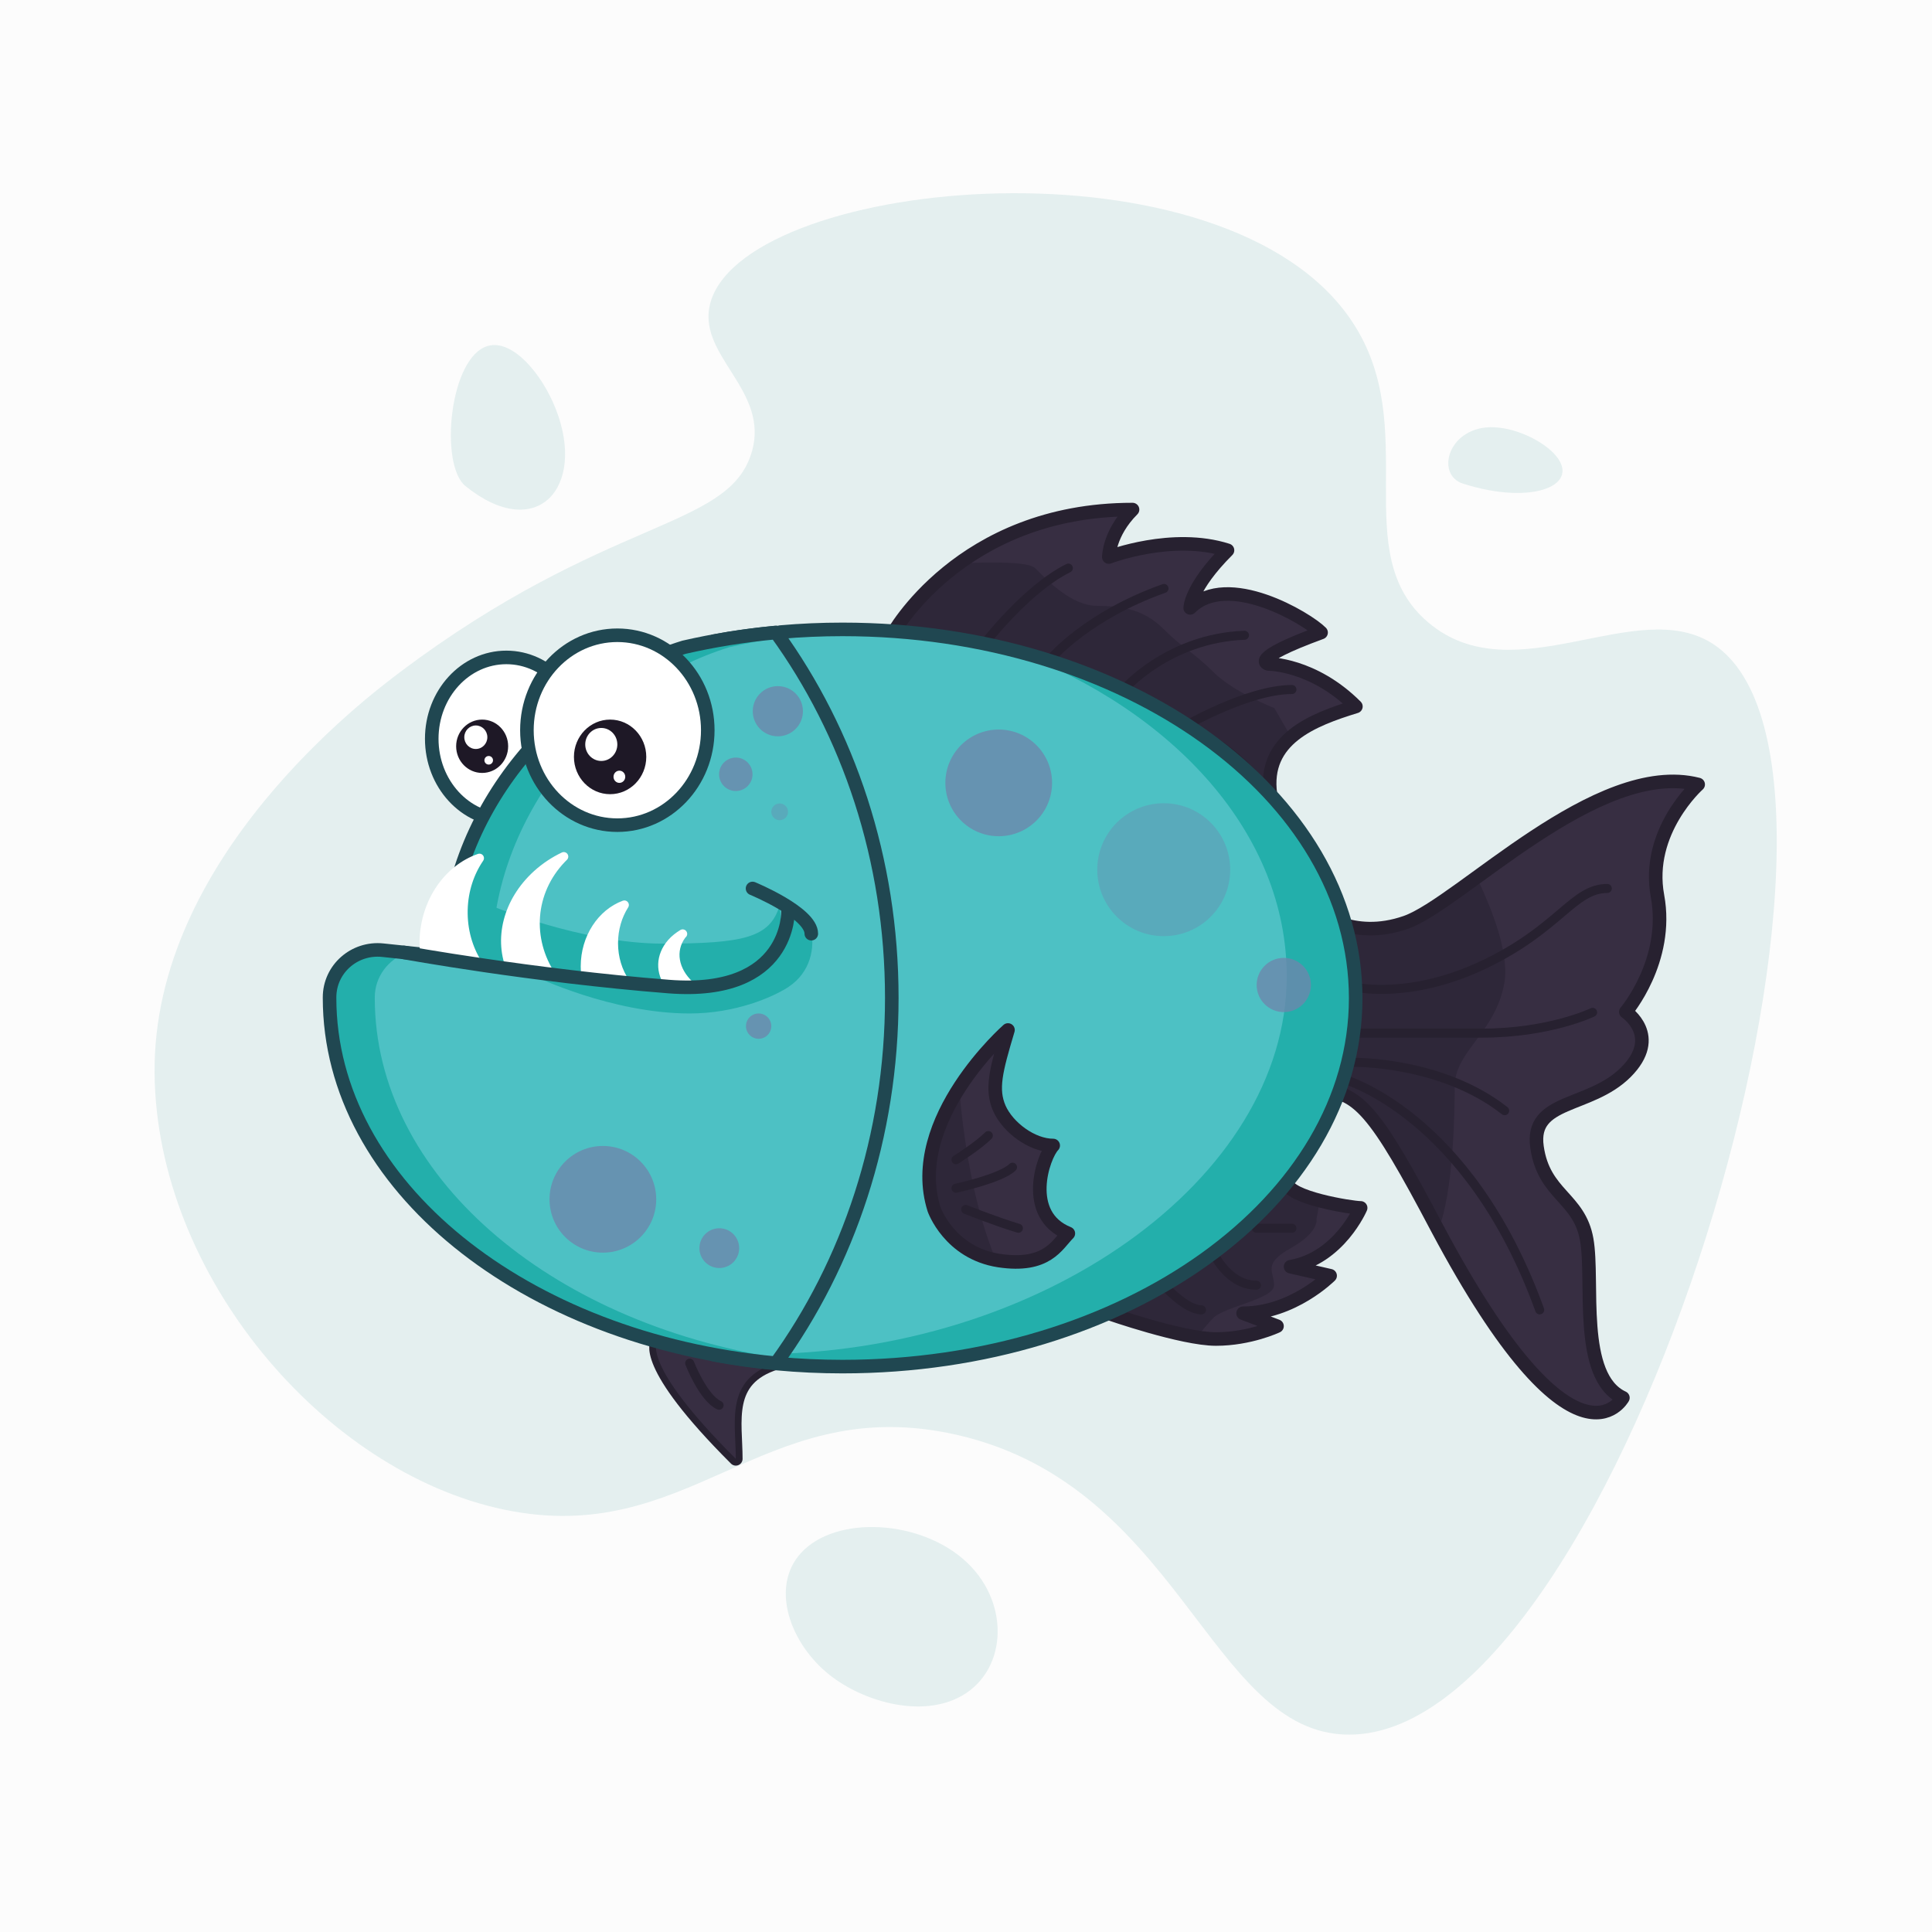 <svg width="100" height="100" viewBox="0 0 100 100" fill="none" xmlns="http://www.w3.org/2000/svg">
<rect x="0" y="0" width="100" height="100" fill="#808080" stroke="none"/>
<g clip-path="url(#clip0_237_4560)">
<path d="M100 0H0V100H100V0Z" fill="#FCFCFC"/>
<path d="M69.982 16.64C63.465 6.834 38.916 9.128 36.809 15.54C35.885 18.372 39.957 20.15 38.88 23.497C37.617 27.428 31.439 26.726 20.755 34.753C18.942 36.122 7.884 44.419 8.001 55.57C8.106 65.972 16.718 76.152 26.056 78.13C35.616 80.154 39.337 72.256 49.037 74.163C61.101 76.55 62.529 89.784 69.83 89.784C83.977 89.796 98.697 39.82 88.658 33.326C84.691 30.763 78.372 35.97 73.937 32.226C69.655 28.622 73.668 22.175 69.982 16.64Z" fill="#E4EFEF"/>
<path d="M41.455 80.388C39.863 82.132 40.87 85.057 42.941 86.695C44.649 88.052 47.528 88.883 49.564 87.889C52.103 86.66 52.36 83.079 50.067 80.891C47.727 78.645 43.257 78.399 41.455 80.388Z" fill="#E4EFEF"/>
<path d="M25.26 17.904C23.259 18.453 22.733 24.058 24.09 25.158C27.776 28.13 30.362 25.24 28.771 21.18C28.045 19.319 26.512 17.552 25.26 17.904Z" fill="#E4EFEF"/>
<path d="M76.886 22.128C74.885 22.35 74.359 24.585 75.716 25.03C79.402 26.211 81.988 25.065 80.397 23.438C79.671 22.701 78.138 21.999 76.886 22.128Z" fill="#E4EFEF"/>
<path d="M34.025 69.436C34.025 69.436 33.077 70.512 38.085 75.509C38.085 73.578 37.5 71.39 40.168 70.547C36.962 70.115 34.025 69.436 34.025 69.436Z" stroke="#272130" stroke-width="0.702" stroke-miterlimit="10" stroke-linecap="round" stroke-linejoin="round"/>
<path d="M34.025 69.436C34.025 69.436 33.077 70.512 38.085 75.509C38.085 73.578 37.5 71.39 40.168 70.547C36.962 70.115 34.025 69.436 34.025 69.436Z" fill="#372E42"/>
<path d="M57.368 67.973C57.368 67.973 61.183 69.307 62.938 69.307C64.693 69.307 66.098 68.64 66.098 68.64L64.342 67.973C66.917 67.973 68.847 66.031 68.847 66.031L66.8 65.563C69.315 65.13 70.427 62.52 70.427 62.52C69.959 62.52 66.612 61.982 66.612 61.198C63.593 64.217 58.901 67.353 57.368 67.973Z" fill="#372E42"/>
<path opacity="0.83" d="M66.612 61.198C63.593 64.217 58.901 67.353 57.368 67.973C57.368 67.973 60.048 68.909 61.944 69.213C62.283 68.792 62.599 68.418 62.798 68.219C63.406 67.61 65.945 67.248 65.945 66.522C65.945 65.797 65.325 65.434 66.811 64.603C68.297 63.772 68.145 63.094 68.145 63.094L68.309 62.157C67.443 61.912 66.612 61.584 66.612 61.198Z" fill="#2D2638"/>
<path d="M60.235 66.522C60.235 66.522 61.37 67.798 62.189 67.798" stroke="#272130" stroke-width="0.468" stroke-miterlimit="10" stroke-linecap="round" stroke-linejoin="round"/>
<path d="M65.033 66.522C63.547 66.522 62.798 64.837 62.798 64.837" stroke="#272130" stroke-width="0.468" stroke-miterlimit="10" stroke-linecap="round" stroke-linejoin="round"/>
<path d="M65.033 63.574C65.033 63.574 65.466 63.574 66.87 63.574" stroke="#272130" stroke-width="0.468" stroke-miterlimit="10" stroke-linecap="round" stroke-linejoin="round"/>
<path d="M57.368 67.973C57.368 67.973 61.183 69.307 62.938 69.307C64.693 69.307 66.098 68.64 66.098 68.64L64.342 67.973C66.917 67.973 68.847 66.031 68.847 66.031L66.8 65.563C69.315 65.13 70.427 62.52 70.427 62.52C69.959 62.52 66.612 61.982 66.612 61.198C63.593 64.217 58.901 67.353 57.368 67.973Z" stroke="#272130" stroke-width="0.702" stroke-miterlimit="10" stroke-linecap="round" stroke-linejoin="round"/>
<path d="M26.208 42.453C28.341 42.453 30.07 40.567 30.07 38.24C30.07 35.914 28.341 34.028 26.208 34.028C24.076 34.028 22.347 35.914 22.347 38.24C22.347 40.567 24.076 42.453 26.208 42.453Z" fill="white"/>
<path d="M24.956 40.007C25.699 40.007 26.302 39.389 26.302 38.626C26.302 37.864 25.699 37.246 24.956 37.246C24.213 37.246 23.61 37.864 23.61 38.626C23.61 39.389 24.213 40.007 24.956 40.007Z" fill="#1E1826"/>
<path d="M24.628 38.767C24.958 38.767 25.225 38.494 25.225 38.158C25.225 37.822 24.958 37.55 24.628 37.55C24.299 37.55 24.032 37.822 24.032 38.158C24.032 38.494 24.299 38.767 24.628 38.767Z" fill="white"/>
<path d="M25.295 39.574C25.418 39.574 25.518 39.475 25.518 39.352C25.518 39.229 25.418 39.13 25.295 39.13C25.173 39.13 25.073 39.229 25.073 39.352C25.073 39.475 25.173 39.574 25.295 39.574Z" fill="white"/>
<path d="M26.208 42.453C28.341 42.453 30.07 40.567 30.07 38.24C30.07 35.914 28.341 34.028 26.208 34.028C24.076 34.028 22.347 35.914 22.347 38.24C22.347 40.567 24.076 42.453 26.208 42.453Z" stroke="#204751" stroke-width="0.702" stroke-miterlimit="10" stroke-linecap="round" stroke-linejoin="round"/>
<path d="M46.159 32.881C46.159 32.881 49.669 26.375 58.62 26.375C57.392 27.604 57.392 28.832 57.392 28.832C57.392 28.832 60.68 27.569 63.535 28.482C61.604 30.412 61.604 31.465 61.604 31.465C63.535 29.535 67.666 32.015 68.379 32.741C64.541 34.145 65.653 34.367 65.653 34.367C65.653 34.367 67.97 34.355 70.181 36.567C67.935 37.257 65.36 38.252 65.758 41.119C63.371 38.907 63.172 36.93 46.159 32.881Z" fill="#372E42"/>
<path opacity="0.83" d="M66.823 38.135L65.957 36.649C65.957 36.649 63.851 35.83 62.81 34.788C61.768 33.747 61.253 33.583 60.247 32.577C59.241 31.57 58.153 31.36 56.807 31.36C55.461 31.36 54.233 30.061 53.577 29.406C53.25 29.078 51.413 29.078 49.657 29.16C47.224 30.927 46.17 32.881 46.17 32.881C63.172 36.93 63.371 38.907 65.747 41.107C65.559 39.761 66.039 38.825 66.823 38.135Z" fill="#2D2638"/>
<path d="M50.956 33.314C50.956 33.314 53.133 30.471 55.297 29.406" stroke="#272130" stroke-width="0.468" stroke-miterlimit="10" stroke-linecap="round" stroke-linejoin="round"/>
<path d="M54.455 34.028C54.455 34.028 56.315 31.851 60.247 30.459" stroke="#272130" stroke-width="0.468" stroke-miterlimit="10" stroke-linecap="round" stroke-linejoin="round"/>
<path d="M58.164 35.689C58.164 35.689 60.458 33.033 64.413 32.881" stroke="#272130" stroke-width="0.468" stroke-miterlimit="10" stroke-linecap="round" stroke-linejoin="round"/>
<path d="M61.288 37.608C61.288 37.608 64.588 35.689 66.87 35.689" stroke="#272130" stroke-width="0.468" stroke-miterlimit="10" stroke-linecap="round" stroke-linejoin="round"/>
<path d="M46.159 32.881C46.159 32.881 49.669 26.375 58.62 26.375C57.392 27.604 57.392 28.832 57.392 28.832C57.392 28.832 60.68 27.569 63.535 28.482C61.604 30.412 61.604 31.465 61.604 31.465C63.535 29.535 67.666 32.015 68.379 32.741C64.541 34.145 65.653 34.367 65.653 34.367C65.653 34.367 67.97 34.355 70.181 36.567C67.935 37.257 65.36 38.252 65.758 41.119C63.371 38.907 63.172 36.93 46.159 32.881Z" stroke="#272130" stroke-width="0.702" stroke-miterlimit="10" stroke-linecap="round" stroke-linejoin="round"/>
<path d="M68.169 47.157C68.169 47.157 69.959 48.725 72.767 47.742C75.576 46.759 82.678 39.27 87.897 40.604C87.897 40.604 85.171 43.026 85.791 46.373C86.411 49.731 84.153 52.375 84.153 52.375C84.153 52.375 86.025 53.627 84.153 55.5C82.28 57.372 79.203 56.869 79.554 59.361C79.905 61.853 81.742 61.97 82.128 64.159C82.514 66.347 81.66 71.261 84.001 72.349C84.001 72.349 81.508 76.948 74.406 63.609C71.129 57.395 70.275 56.436 68.169 56.436C67.467 54.563 68.169 47.157 68.169 47.157Z" fill="#372E42"/>
<path opacity="0.83" d="M68.169 47.157C68.169 47.157 67.467 54.563 68.169 56.436C70.275 56.436 71.129 57.395 74.406 63.608C74.417 63.632 74.429 63.655 74.441 63.679C75.236 61.666 75.295 57.594 75.295 56.237C75.295 54.4 77.424 53.452 77.869 50.854C78.126 49.356 77.237 47.075 76.43 45.401C74.92 46.501 73.633 47.437 72.756 47.742C69.959 48.724 68.169 47.157 68.169 47.157Z" fill="#2D2638"/>
<path d="M70.17 51.1C70.17 51.1 73.013 51.755 76.874 49.895C80.736 48.034 81.438 45.987 83.193 45.987" stroke="#272130" stroke-width="0.468" stroke-miterlimit="10" stroke-linecap="round" stroke-linejoin="round"/>
<path d="M70.053 53.475C70.053 53.475 73.153 53.475 76.687 53.475C80.221 53.475 82.433 52.399 82.433 52.399" stroke="#272130" stroke-width="0.468" stroke-miterlimit="10" stroke-linecap="round" stroke-linejoin="round"/>
<path d="M70.053 54.985C70.053 54.985 74.605 54.915 77.881 57.489" stroke="#272130" stroke-width="0.468" stroke-miterlimit="10" stroke-linecap="round" stroke-linejoin="round"/>
<path d="M69.526 55.851C69.526 55.851 76.009 57.617 79.694 67.798" stroke="#272130" stroke-width="0.468" stroke-miterlimit="10" stroke-linecap="round" stroke-linejoin="round"/>
<path d="M68.169 47.157C68.169 47.157 69.959 48.725 72.767 47.742C75.576 46.759 82.678 39.27 87.897 40.604C87.897 40.604 85.171 43.026 85.791 46.373C86.411 49.731 84.153 52.375 84.153 52.375C84.153 52.375 86.025 53.627 84.153 55.5C82.28 57.372 79.203 56.869 79.554 59.361C79.905 61.853 81.742 61.97 82.128 64.159C82.514 66.347 81.66 71.261 84.001 72.349C84.001 72.349 81.508 76.948 74.406 63.609C71.129 57.395 70.275 56.436 68.169 56.436C67.467 54.563 68.169 47.157 68.169 47.157Z" stroke="#272130" stroke-width="0.702" stroke-miterlimit="10" stroke-linecap="round" stroke-linejoin="round"/>
<path d="M43.608 32.577C42.52 32.577 41.443 32.624 40.39 32.717L40.53 32.741C40.39 32.741 40.249 32.741 40.109 32.741C39.033 32.846 37.98 32.986 36.962 33.185V70.126C39.091 70.524 41.314 70.735 43.608 70.735C58.281 70.735 70.17 62.193 70.17 51.662C70.17 41.13 58.281 32.577 43.608 32.577Z" fill="#4DC1C4"/>
<path d="M52.384 33.642C60.832 36.836 66.601 43.202 66.601 50.526C66.601 61.058 53.846 70.091 39.173 70.091C38.132 70.091 38.752 70.337 37.745 70.255L36.962 70.114C39.091 70.512 41.314 70.723 43.608 70.723C58.281 70.723 70.17 62.181 70.17 51.65C70.17 43.319 62.739 36.239 52.384 33.642Z" fill="#23AFAB"/>
<path d="M43.608 32.577C42.52 32.577 41.443 32.624 40.39 32.717L40.53 32.741C40.39 32.741 40.249 32.741 40.109 32.741C39.033 32.846 37.98 32.986 36.962 33.185V70.126C39.091 70.524 41.314 70.735 43.608 70.735C58.281 70.735 70.17 62.193 70.17 51.662C70.17 41.13 58.281 32.577 43.608 32.577Z" stroke="#204751" stroke-width="0.702" stroke-miterlimit="10" stroke-linecap="round" stroke-linejoin="round"/>
<path d="M40.168 32.74C38.518 32.893 36.938 33.15 35.405 33.501C28.642 35.584 23.131 42.312 23.131 49.532L19.808 49.181C18.345 49.029 17.058 50.152 17.058 51.626C17.058 51.638 17.058 51.65 17.058 51.65C17.058 61.338 27.132 69.354 40.168 70.559C43.912 65.399 46.159 58.811 46.159 51.65C46.159 44.477 43.912 37.901 40.168 32.74Z" fill="#4DC1C4"/>
<path d="M25.295 46.829C25.295 46.829 30.081 48.842 34.294 48.842C38.506 48.842 39.84 48.526 40.343 46.899C40.343 46.899 40.589 47.987 40.156 48.842C39.723 49.696 38.015 52.317 29.18 50.515C20.358 49.24 23.61 49.579 23.61 49.579C23.61 49.579 23.412 46.139 25.295 46.829Z" fill="#23AFAB"/>
<path d="M27.671 50.526C27.671 50.526 31.649 52.457 35.698 52.457C38.061 52.457 39.992 51.615 40.788 51.1C43.187 49.532 41.56 45.94 40.788 47.157C40.355 47.835 39.7 49.661 39.267 50.105C38.834 50.55 32.726 51.1 31.953 51.1C31.181 51.1 27.671 50.526 27.671 50.526Z" fill="#23AFAB"/>
<path d="M25.471 49.532C25.471 42.324 30.982 35.596 37.746 33.501C38.6 33.302 39.466 33.138 40.343 32.998C40.285 32.904 40.215 32.822 40.156 32.729C40.156 32.729 40.156 32.729 40.144 32.729C38.506 32.881 36.915 33.138 35.382 33.501C28.701 35.56 23.224 42.16 23.107 49.274L25.471 49.532Z" fill="#23AFAB"/>
<path d="M19.398 51.65C19.398 51.638 19.398 51.626 19.398 51.626C19.398 50.55 20.1 49.661 21.036 49.321L19.796 49.193C18.333 49.04 17.046 50.164 17.046 51.638C17.046 51.65 17.046 51.661 17.046 51.661C17.046 61.35 27.121 69.365 40.156 70.571C40.215 70.477 40.285 70.395 40.343 70.302C28.384 68.441 19.398 60.8 19.398 51.65Z" fill="#23AFAB"/>
<path d="M40.168 32.74C38.518 32.893 36.938 33.15 35.405 33.501C28.642 35.584 23.131 42.312 23.131 49.532L19.808 49.181C18.345 49.029 17.058 50.152 17.058 51.626C17.058 51.638 17.058 51.65 17.058 51.65C17.058 61.338 27.132 69.354 40.168 70.559C43.912 65.399 46.159 58.811 46.159 51.65C46.159 44.477 43.912 37.901 40.168 32.74Z" stroke="#204751" stroke-width="0.702" stroke-miterlimit="10" stroke-linecap="round" stroke-linejoin="round"/>
<path d="M32.363 50.854C31.626 50.784 30.947 50.702 30.339 50.62C30.303 50.421 30.292 50.222 30.292 50.023C30.292 48.537 31.146 47.273 32.316 46.841C31.965 47.391 31.755 48.081 31.755 48.818C31.755 49.579 31.977 50.292 32.363 50.854Z" fill="white" stroke="white" stroke-width="0.468" stroke-miterlimit="10" stroke-linecap="round" stroke-linejoin="round"/>
<path d="M24.734 49.895C23.739 49.766 22.815 49.637 21.996 49.508C21.96 49.239 21.949 48.97 21.949 48.689C22.007 46.665 23.201 44.98 24.816 44.419C24.312 45.156 23.997 46.08 23.973 47.098C23.95 48.139 24.23 49.111 24.734 49.895Z" fill="white" stroke="white" stroke-width="0.468" stroke-miterlimit="10" stroke-linecap="round" stroke-linejoin="round"/>
<path d="M41.993 48.327C41.993 47.239 38.951 45.987 38.951 45.987" stroke="#204751" stroke-width="0.702" stroke-miterlimit="10" stroke-linecap="round" stroke-linejoin="round"/>
<path d="M31.953 42.71C34.538 42.71 36.634 40.51 36.634 37.796C36.634 35.081 34.538 32.881 31.953 32.881C29.368 32.881 27.273 35.081 27.273 37.796C27.273 40.51 29.368 42.71 31.953 42.71Z" fill="white"/>
<path d="M31.953 42.71C34.538 42.71 36.634 40.51 36.634 37.796C36.634 35.081 34.538 32.881 31.953 32.881C29.368 32.881 27.273 35.081 27.273 37.796C27.273 40.51 29.368 42.71 31.953 42.71Z" stroke="#204751" stroke-width="0.702" stroke-miterlimit="10" stroke-linecap="round" stroke-linejoin="round"/>
<path d="M31.579 41.107C32.613 41.107 33.451 40.243 33.451 39.176C33.451 38.11 32.613 37.246 31.579 37.246C30.545 37.246 29.707 38.11 29.707 39.176C29.707 40.243 30.545 41.107 31.579 41.107Z" fill="#1E1826"/>
<path d="M31.123 39.387C31.581 39.387 31.953 39.005 31.953 38.533C31.953 38.061 31.581 37.679 31.123 37.679C30.664 37.679 30.292 38.061 30.292 38.533C30.292 39.005 30.664 39.387 31.123 39.387Z" fill="white"/>
<path d="M32.059 40.522C32.227 40.522 32.363 40.381 32.363 40.206C32.363 40.032 32.227 39.89 32.059 39.89C31.891 39.89 31.755 40.032 31.755 40.206C31.755 40.381 31.891 40.522 32.059 40.522Z" fill="white"/>
<path d="M29.075 44.442C29.11 44.407 29.145 44.372 29.18 44.337C28.689 44.571 28.209 44.887 27.799 45.261C26.243 46.677 25.787 48.654 26.489 50.246L28.548 50.527C27.285 48.631 27.425 46.162 29.075 44.442Z" fill="white" stroke="white" stroke-width="0.468" stroke-miterlimit="10" stroke-linecap="round" stroke-linejoin="round"/>
<path d="M35.288 48.385C35.3 48.373 35.312 48.35 35.335 48.338C35.124 48.467 34.925 48.619 34.762 48.806C34.165 49.485 34.165 50.339 34.668 50.983L35.698 50.995C34.89 50.246 34.68 49.204 35.288 48.385Z" fill="white" stroke="white" stroke-width="0.468" stroke-miterlimit="10" stroke-linecap="round" stroke-linejoin="round"/>
<path d="M52.173 53.312C52.173 53.312 46.884 57.957 48.347 62.591C48.347 62.591 49.131 64.849 51.705 65.247C54.197 65.621 54.712 64.428 55.297 63.843C52.934 62.895 53.987 59.829 54.513 59.291C53.425 59.291 52.173 58.367 51.728 57.372C51.296 56.377 51.541 55.429 52.173 53.312Z" fill="#372E42"/>
<path opacity="0.83" d="M48.347 62.602C48.347 62.602 49.096 64.767 51.553 65.224C50.359 62.38 49.856 58.811 49.646 56.319C48.534 58.051 47.633 60.321 48.347 62.602Z" fill="#2D2638"/>
<path d="M52.173 53.312C52.173 53.312 46.884 57.957 48.347 62.591C48.347 62.591 49.131 64.849 51.705 65.247C54.197 65.621 54.712 64.428 55.297 63.843C52.934 62.895 53.987 59.829 54.513 59.291C53.425 59.291 52.173 58.367 51.728 57.372C51.296 56.377 51.541 55.429 52.173 53.312Z" stroke="#272130" stroke-width="0.702" stroke-miterlimit="10" stroke-linecap="round" stroke-linejoin="round"/>
<path d="M40.788 47.157C40.788 47.157 40.928 51.556 34.621 51.065C27.495 50.503 20.907 49.298 20.907 49.298" stroke="#204751" stroke-width="0.702" stroke-miterlimit="10" stroke-linecap="round" stroke-linejoin="round"/>
<path opacity="0.78" d="M31.204 64.837C32.73 64.837 33.966 63.601 33.966 62.076C33.966 60.551 32.73 59.315 31.204 59.315C29.679 59.315 28.443 60.551 28.443 62.076C28.443 63.601 29.679 64.837 31.204 64.837Z" fill="#6D87AC"/>
<path opacity="0.78" d="M38.085 40.943C38.563 40.943 38.951 40.556 38.951 40.077C38.951 39.599 38.563 39.211 38.085 39.211C37.607 39.211 37.219 39.599 37.219 40.077C37.219 40.556 37.607 40.943 38.085 40.943Z" fill="#6D87AC"/>
<path opacity="0.78" d="M40.261 38.112C40.979 38.112 41.56 37.53 41.56 36.813C41.56 36.095 40.979 35.514 40.261 35.514C39.544 35.514 38.962 36.095 38.962 36.813C38.962 37.53 39.544 38.112 40.261 38.112Z" fill="#6D87AC"/>
<path opacity="0.78" d="M39.267 53.768C39.629 53.768 39.922 53.474 39.922 53.112C39.922 52.751 39.629 52.457 39.267 52.457C38.905 52.457 38.611 52.751 38.611 53.112C38.611 53.474 38.905 53.768 39.267 53.768Z" fill="#6D87AC"/>
<path opacity="0.39" d="M40.355 42.453C40.594 42.453 40.788 42.259 40.788 42.02C40.788 41.781 40.594 41.587 40.355 41.587C40.116 41.587 39.922 41.781 39.922 42.02C39.922 42.259 40.116 42.453 40.355 42.453Z" fill="#6D87AC"/>
<path opacity="0.78" d="M51.693 43.283C53.219 43.283 54.455 42.047 54.455 40.522C54.455 38.997 53.219 37.761 51.693 37.761C50.168 37.761 48.932 38.997 48.932 40.522C48.932 42.047 50.168 43.283 51.693 43.283Z" fill="#6D87AC"/>
<path opacity="0.39" d="M60.235 48.455C62.135 48.455 63.675 46.915 63.675 45.015C63.675 43.115 62.135 41.575 60.235 41.575C58.335 41.575 56.795 43.115 56.795 45.015C56.795 46.915 58.335 48.455 60.235 48.455Z" fill="#6D87AC"/>
<path opacity="0.78" d="M66.449 52.387C67.224 52.387 67.853 51.758 67.853 50.983C67.853 50.208 67.224 49.579 66.449 49.579C65.673 49.579 65.044 50.208 65.044 50.983C65.044 51.758 65.673 52.387 66.449 52.387Z" fill="#6D87AC"/>
<path opacity="0.78" d="M37.231 65.633C37.799 65.633 38.26 65.172 38.26 64.603C38.26 64.034 37.799 63.574 37.231 63.574C36.662 63.574 36.201 64.034 36.201 64.603C36.201 65.172 36.662 65.633 37.231 65.633Z" fill="#6D87AC"/>
<path d="M49.482 60.028C49.482 60.028 50.652 59.291 51.155 58.776" stroke="#272130" stroke-width="0.468" stroke-miterlimit="10" stroke-linecap="round" stroke-linejoin="round"/>
<path d="M49.482 61.502C49.482 61.502 51.822 60.999 52.407 60.414" stroke="#272130" stroke-width="0.468" stroke-miterlimit="10" stroke-linecap="round" stroke-linejoin="round"/>
<path d="M49.985 62.602C49.985 62.602 51.541 63.222 52.711 63.574" stroke="#272130" stroke-width="0.468" stroke-miterlimit="10" stroke-linecap="round" stroke-linejoin="round"/>
<path d="M35.698 70.559C35.698 70.559 36.388 72.349 37.219 72.736" stroke="#272130" stroke-width="0.468" stroke-miterlimit="10" stroke-linecap="round" stroke-linejoin="round"/>
</g>
<defs>
<clipPath id="clip0_237_4560">
<rect width="100" height="100" fill="white"/>
</clipPath>
</defs>
</svg>
